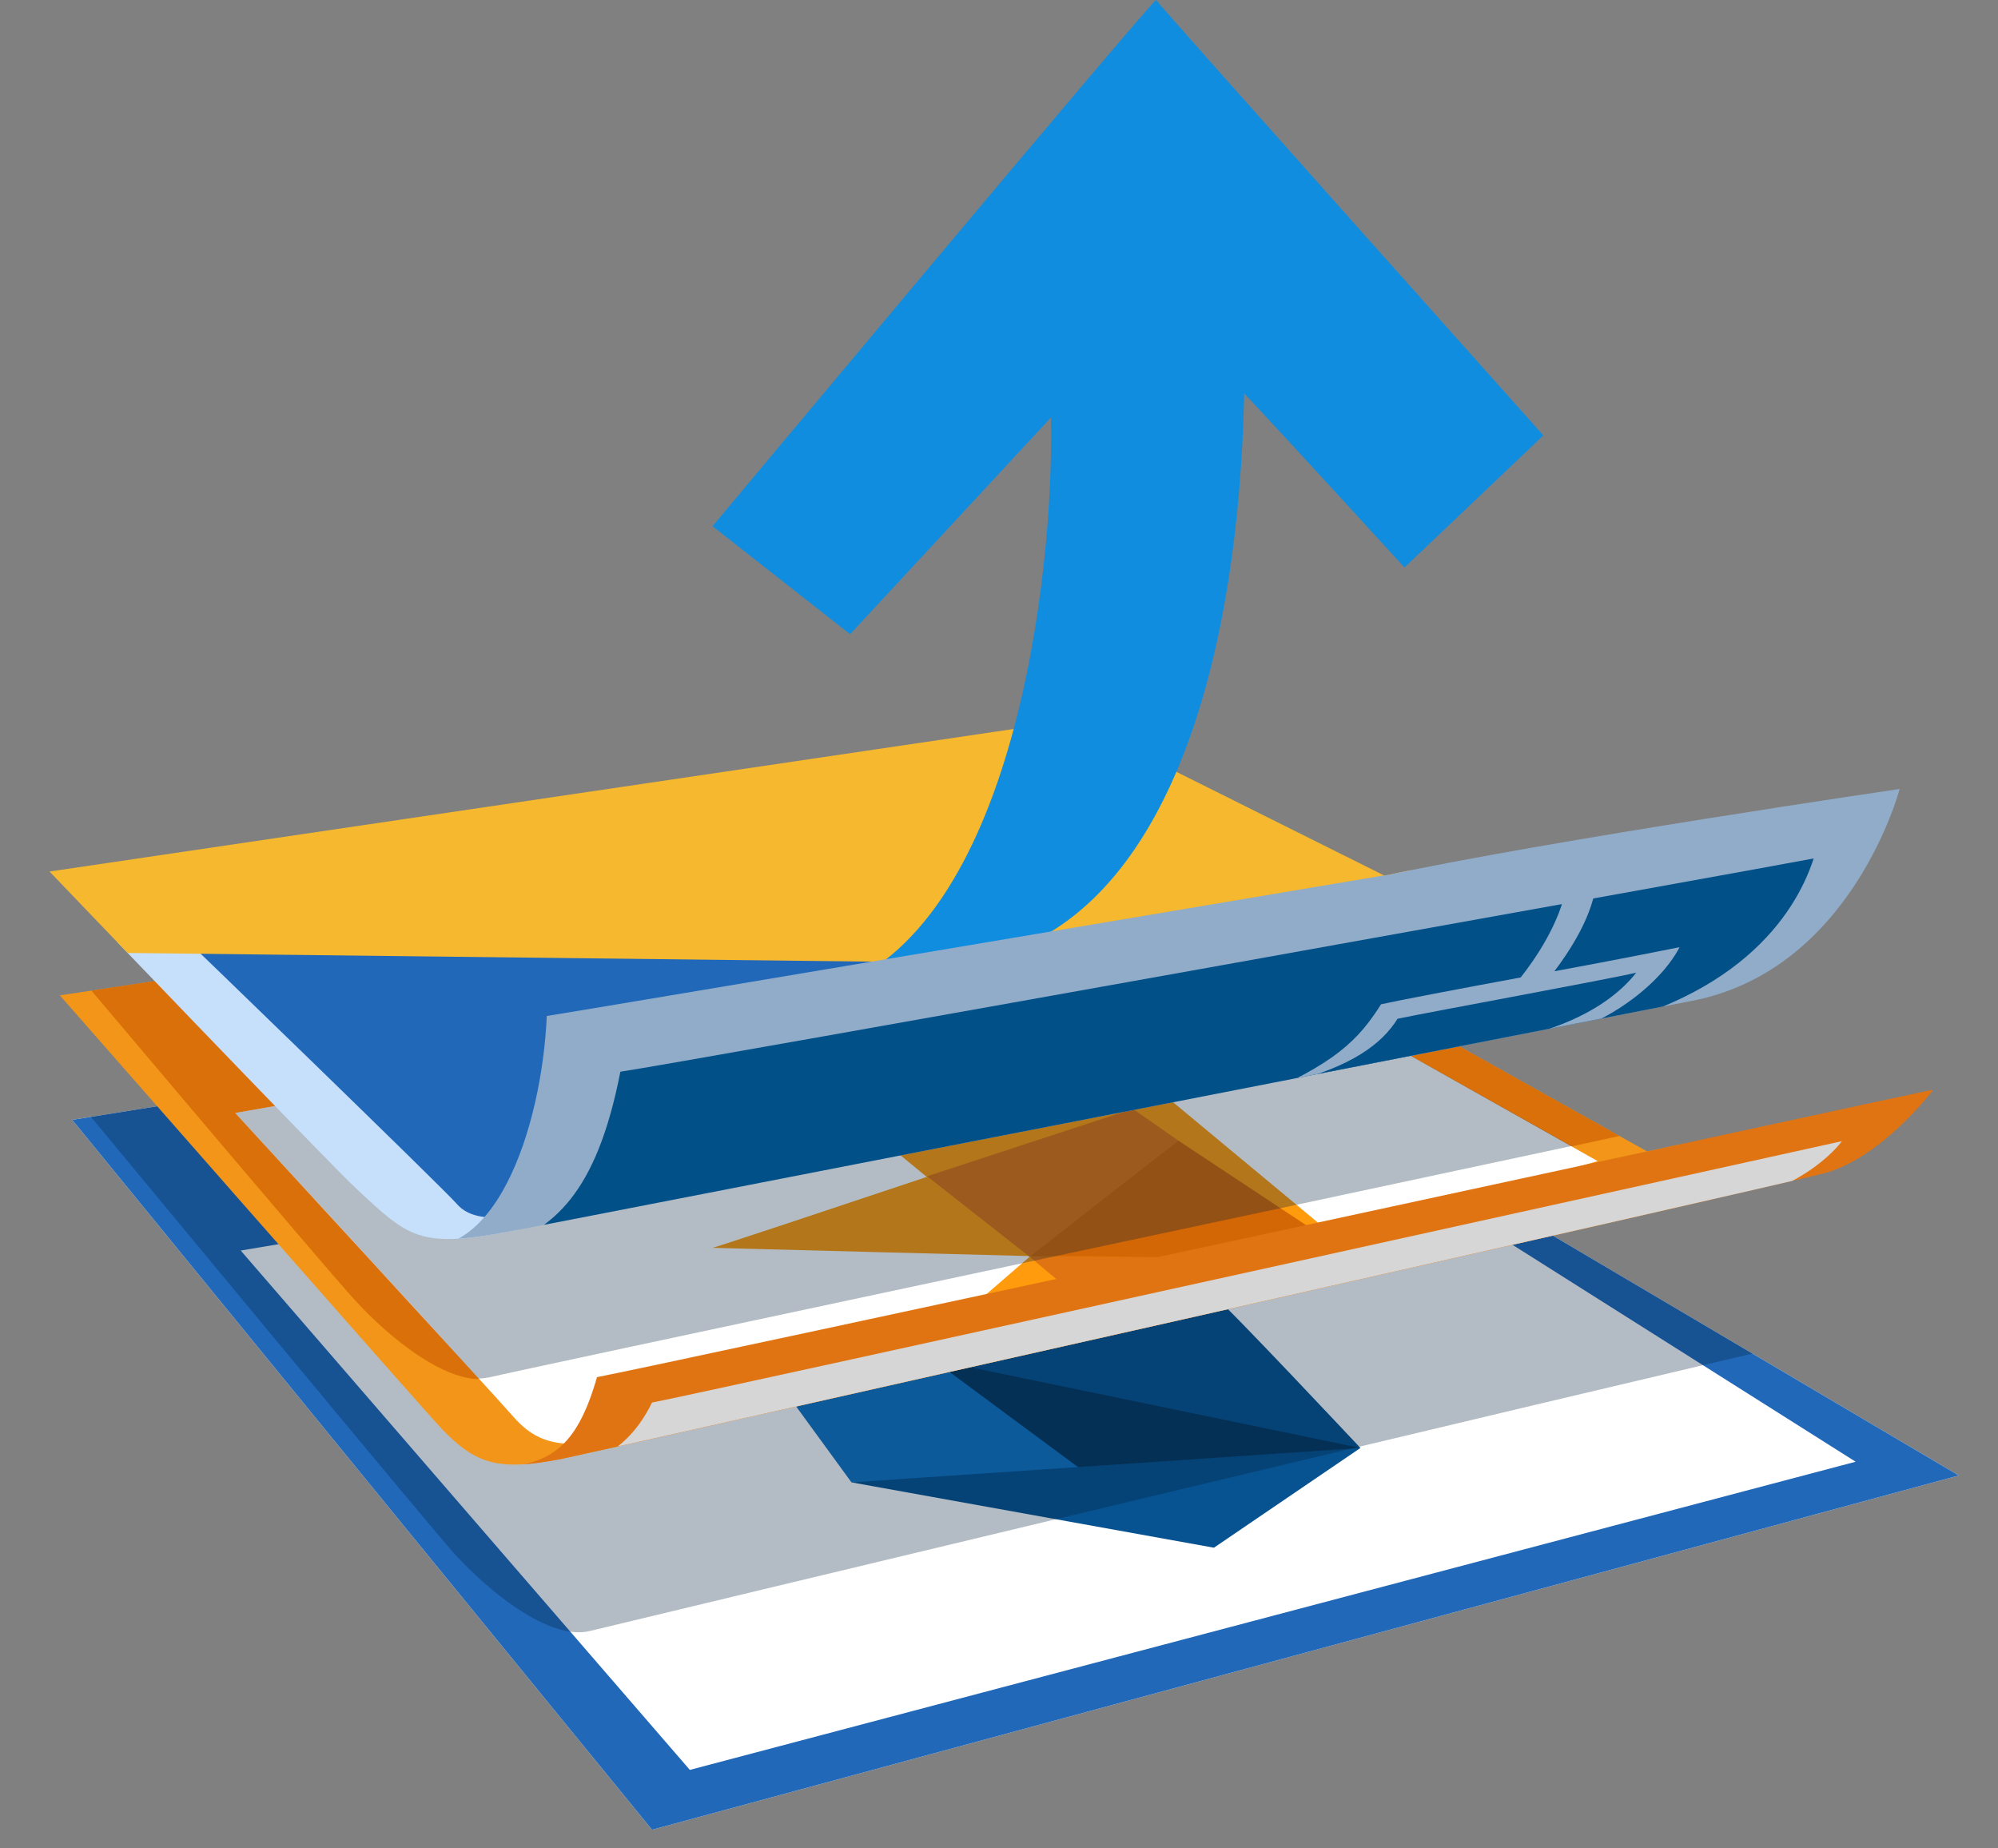 <?xml version="1.0" encoding="utf-8"?>
<!-- Generator: Adobe Illustrator 18.1.1, SVG Export Plug-In . SVG Version: 6.00 Build 0)  -->
<!DOCTYPE svg PUBLIC "-//W3C//DTD SVG 1.1//EN" "http://www.w3.org/Graphics/SVG/1.1/DTD/svg11.dtd">
<svg version="1.1" id="assets" xmlns="http://www.w3.org/2000/svg" xmlns:xlink="http://www.w3.org/1999/xlink" x="0px" y="0px"
	 width="290.5px" height="268.7px" viewBox="0 0 290.5 268.7" enable-background="new 0 0 290.5 268.7" xml:space="preserve">
<rect x="0" y="0" width="290.5" height="268.7" fill="#808080" stroke="none"/>
<g>
	<g id="file_x5F_bottom_2_">
		<defs>
			<polygon id="SVGID_1_" points="10.5,162.8 94.8,266 284.8,214.5 157.5,139.3 			"/>
		</defs>
		<use xlink:href="#SVGID_1_"  overflow="visible" fill="#FFFFFF"/>
		<clipPath id="SVGID_2_">
			<use xlink:href="#SVGID_1_"  overflow="visible"/>
		</clipPath>
		<polygon id="colorField_x5F_bottom_3_" clip-path="url(#SVGID_2_)" fill="#2168B9" points="4.8,161.1 92.5,268.7 290.5,215 
			157.9,136.6 		"/>
		<polygon id="white_x5F_bottom_2_" clip-path="url(#SVGID_2_)" fill="#FFFFFF" points="35,181.8 100.3,257.3 269.8,212.5 182,157 
					"/>
		<g id="letter_x5F_revit_2_" clip-path="url(#SVGID_2_)">
			<path fill="#073761" d="M197.8,210.5c0,0-34.3,9.5-35,9.3s-27.5-8.3-27.5-8.3s-10.8-15.8-9-16s40.8-6.8,40.8-6.8L197.8,210.5z"/>
			<polygon fill="#1273C5" points="123.8,215.5 112.5,200 136.5,198.3 161.5,216.8 			"/>
			<path fill="#075291" d="M197.8,210.5l-64.3-13.3c0,0,42.5-8.8,43.5-8.3S197.8,210.5,197.8,210.5z"/>
			<polygon fill="#075291" points="197.8,210.5 176.5,225 123.8,215.5 			"/>
		</g>
		<path id="castShadow_x5F_bottom_3_" opacity="0.3" clip-path="url(#SVGID_2_)" fill="#00213A" d="M158,132.5l-148.8,25
			C20.7,171.4,62,221.3,66,225.8c4.8,5.3,13.8,12.8,19.8,11.3c5.4-1.3,148.1-35.6,176.3-42L158,132.5z"/>
	</g>
	<g id="file_x5F_mid_2_">
		<defs>
			<path id="maskShape_x5F_mid_5_" d="M239.5,167.4l-80.8-45.2l-150,22.5c0,0,52.9,60.3,55.7,63.2c4.8,4.9,8,6,17.2,4.2
				c5.4-1.1,175-39.3,183.5-41.5c8.5-2.2,16-12.2,16-12.2S263.7,162.1,239.5,167.4z"/>
		</defs>
		<clipPath id="maskShape_x5F_mid_1_">
			<use xlink:href="#maskShape_x5F_mid_5_"  overflow="visible"/>
		</clipPath>
		<polygon id="colorField_x5F_mid_3_" clip-path="url(#maskShape_x5F_mid_1_)" fill="#F39518" points="3.3,141.3 161.3,121.3 
			250.8,170 243.8,185.3 67.5,220 		"/>
		<path id="castShadow_x5F_mid_2_" opacity="0.8" clip-path="url(#maskShape_x5F_mid_1_)" fill="#D36705" d="M157.8,115.5l-150,22
			c0,0,39.7,47.1,43.8,51.5c4.8,5.3,13.8,12.8,19.8,11.3c5.4-1.3,150.1-31.9,178.3-38.3L157.8,115.5z"/>
		<path id="white_x5F_mid_2_" clip-path="url(#maskShape_x5F_mid_1_)" fill="#FFFFFF" d="M34.2,161.8c0,0,37.7,41,40.3,44
			s5.8,5.2,13.5,3.5c7.7-1.7,144.3-40.5,144.3-40.5L175.8,137L34.2,161.8z"/>
		<g id="letter_x5F_fusion_2_" clip-path="url(#maskShape_x5F_mid_1_)">
			<polygon fill="#FF9B0D" points="166.3,156.7 193.5,179.3 172.5,185 158.8,160 			"/>
			<polyline fill="#D36705" points="171.3,165.8 191.7,179.3 153,188.8 149.7,182.7 157.5,168.2 170.7,165.8 			"/>
			<polygon fill="#FF9B0D" points="128.3,165.8 136.7,172.7 164.7,161.2 159.5,158.2 			"/>
			<path fill="#FF9B0D" d="M171.3,165.8l-21.7,16.8c0,0-46.5-1.2-46-1.2s61-20.3,61-20.3L171.3,165.8z"/>
			<polygon fill="#FF9B0D" points="149.7,182.7 140.7,190.5 173.2,182.8 			"/>
			<polygon fill="#E07412" points="171.3,165.8 149.7,182.7 134.8,171 164.7,161.2 			"/>
			<polygon fill="#E07412" points="149.7,182.7 155.8,187.8 173.2,182.8 			"/>
		</g>
		<path id="shadow_x5F_whiteBG_3_" opacity="0.3" clip-path="url(#maskShape_x5F_mid_1_)" fill="#00213A" d="M175.8,137L34.2,161.8
			c0,0,24.6,26.7,35.4,38.6c0.6,0,1.1-0.1,1.7-0.2c4.5-1.1,107.8-23,157.2-33.6L175.8,137z"/>
	</g>
	<g id="colorFields_x5F_top_4_">
		<defs>
			<path id="maskShape_x5F_top_6_" d="M201.3,127.3L156,104.7l-148.8,22c0,0,40.6,42.4,44.5,46c7.8,7.3,9.3,8.8,22.5,6.3
				c7-1.3,163.2-31.8,171.8-33.5c23.3-4.5,30.2-30.8,30.2-30.8S225.6,122.1,201.3,127.3z"/>
		</defs>
		<clipPath id="maskShape_x5F_top_1_">
			<use xlink:href="#maskShape_x5F_top_6_"  overflow="visible"/>
		</clipPath>
		<g id="colorFields_x5F_top_5_" clip-path="url(#maskShape_x5F_top_1_)">
			<path fill="#C6E0FC" d="M15.8,137.4c0.4,0.3,43.8,45.3,43.8,45.3l12,1.1l7.8-11.4l-48.9-40.1L15.8,137.4z"/>
			<path id="blue_x5F_top_3_" fill="#2168B9" d="M26.3,135.9c0.4,0.3,38.4,37.1,40.1,39.1s5,2.6,9.8,1.3s137.4-27.4,137.4-27.4
				l-39.9-27.1L26.3,135.9z"/>
			<polygon id="yellow_x5F_top_3_" fill="#F5B82E" points="15.5,138.5 143.8,140 209,128.5 157.1,101.8 0,123.1 			"/>
		</g>
	</g>
	<path id="arrow_3_" fill="#118DE0" d="M152.8,60.7l-29.2,31.5l-20-15.7c0,0,64.3-77,64.5-76.5c0.2,0.5,56.3,63.3,56.3,63.3
		l-20.2,19.2c0,0-16.7-18.3-23.3-25.3c-0.8,38-10.5,72.3-33.7,81c-5.2,1.2-16.3,4.3-26.8,5.8C147.5,135.3,153.3,83.3,152.8,60.7z"/>
	<g id="curl_x5F_top_5_">
		<defs>
			<path id="maskShape_x5F_top_5_" d="M201.3,127.3L156,104.7l-148.8,22c0,0,40.6,42.4,44.5,46c7.8,7.3,9.3,8.8,22.5,6.3
				c7-1.3,163.2-31.8,171.8-33.5c23.3-4.5,30.2-30.8,30.2-30.8S225.6,122.1,201.3,127.3z"/>
		</defs>
		<clipPath id="maskShape_x5F_top_2_">
			<use xlink:href="#maskShape_x5F_top_5_"  overflow="visible"/>
		</clipPath>
		<path id="curl_x5F_top_7_" clip-path="url(#maskShape_x5F_top_2_)" fill="#91ACC9" d="M57.8,180.5c14,5.3,21-16.7,21.7-32.8
			c5.2-0.8,121.5-20.4,121.5-20.4l82-18.2c0,0-16.2,46.5-16.2,46.2c0-0.3-198.2,33.3-198.2,33.3L57.8,180.5z"/>
		<path id="curl_x5F_blue_x5F_top_3_" clip-path="url(#maskShape_x5F_top_2_)" fill="#015087" d="M72.2,181.5
			c8.2-2.8,14.5-7.8,18-25.7c7.2-1,168.5-30,173.5-31c-2.7,8.3-11.3,21.3-36.8,25.7C217.1,152.2,72.2,181.5,72.2,181.5z"/>
		<path clip-path="url(#maskShape_x5F_top_2_)" fill="#91ACC9" d="M226,141.2c1.9-2.5,5.9-8.3,6.1-13.4c-1.3,0.2-4.3,0.8-4.3,0.8
			c-0.9,5.6-4.8,11.1-6.7,13.5c-9.2,1.7-18.1,3.4-20.3,3.9c-3.3,5.2-6.7,8.7-18.7,13.7c0,0,38.1-8.2,41.8-8.7
			c8.2-1,17.2-7.3,20.3-13.3C242.7,138,234.7,139.6,226,141.2z"/>
		<path clip-path="url(#maskShape_x5F_top_2_)" fill="#015087" d="M187.7,157.3c8.8-2.3,13.2-5.5,15.5-9.2c4.8-1,31-5.8,34.7-6.7
			c-4.7,6-13.5,9-19.7,9.8C214.4,154.3,205.1,159,187.7,157.3z"/>
	</g>
	<g id="curl_x5F_mid_6_">
		<defs>
			<path id="maskShape_x5F_mid_4_" d="M239.5,167.4l-80.8-45.2l-150,22.5c0,0,52.9,60.3,55.7,63.2c4.8,4.9,8,6,17.2,4.2
				c5.4-1.1,175-39.3,183.5-41.5c8.5-2.2,16-12.2,16-12.2S263.7,162.1,239.5,167.4z"/>
		</defs>
		<clipPath id="maskShape_x5F_mid_2_">
			<use xlink:href="#maskShape_x5F_mid_4_"  overflow="visible"/>
		</clipPath>
		<g id="curl_x5F_mid_7_" clip-path="url(#maskShape_x5F_mid_2_)">
			<path id="curl_x5F_mid_8_" fill="#E07412" d="M74,213.2c6.3-0.7,10-3.2,12.8-13c5.8-1,194.2-41.8,194.2-41.8s-7.5,15.8-16,18
				C256.5,178.5,86,217,82,218S74,213.2,74,213.2z"/>
			<path id="curl_x5F_white_x5F_mid_3_" fill="#D6D6D7" d="M77.8,214.2c5.6-0.6,12.7-1.5,17-10.3c5.1-0.9,173-38,173-38
				s-4.7,6.8-17.3,9.3c-7.6,1.5-155.3,37.8-158.8,38.6C88.2,214.7,77.8,214.2,77.8,214.2z"/>
		</g>
	</g>
</g>
</svg>
